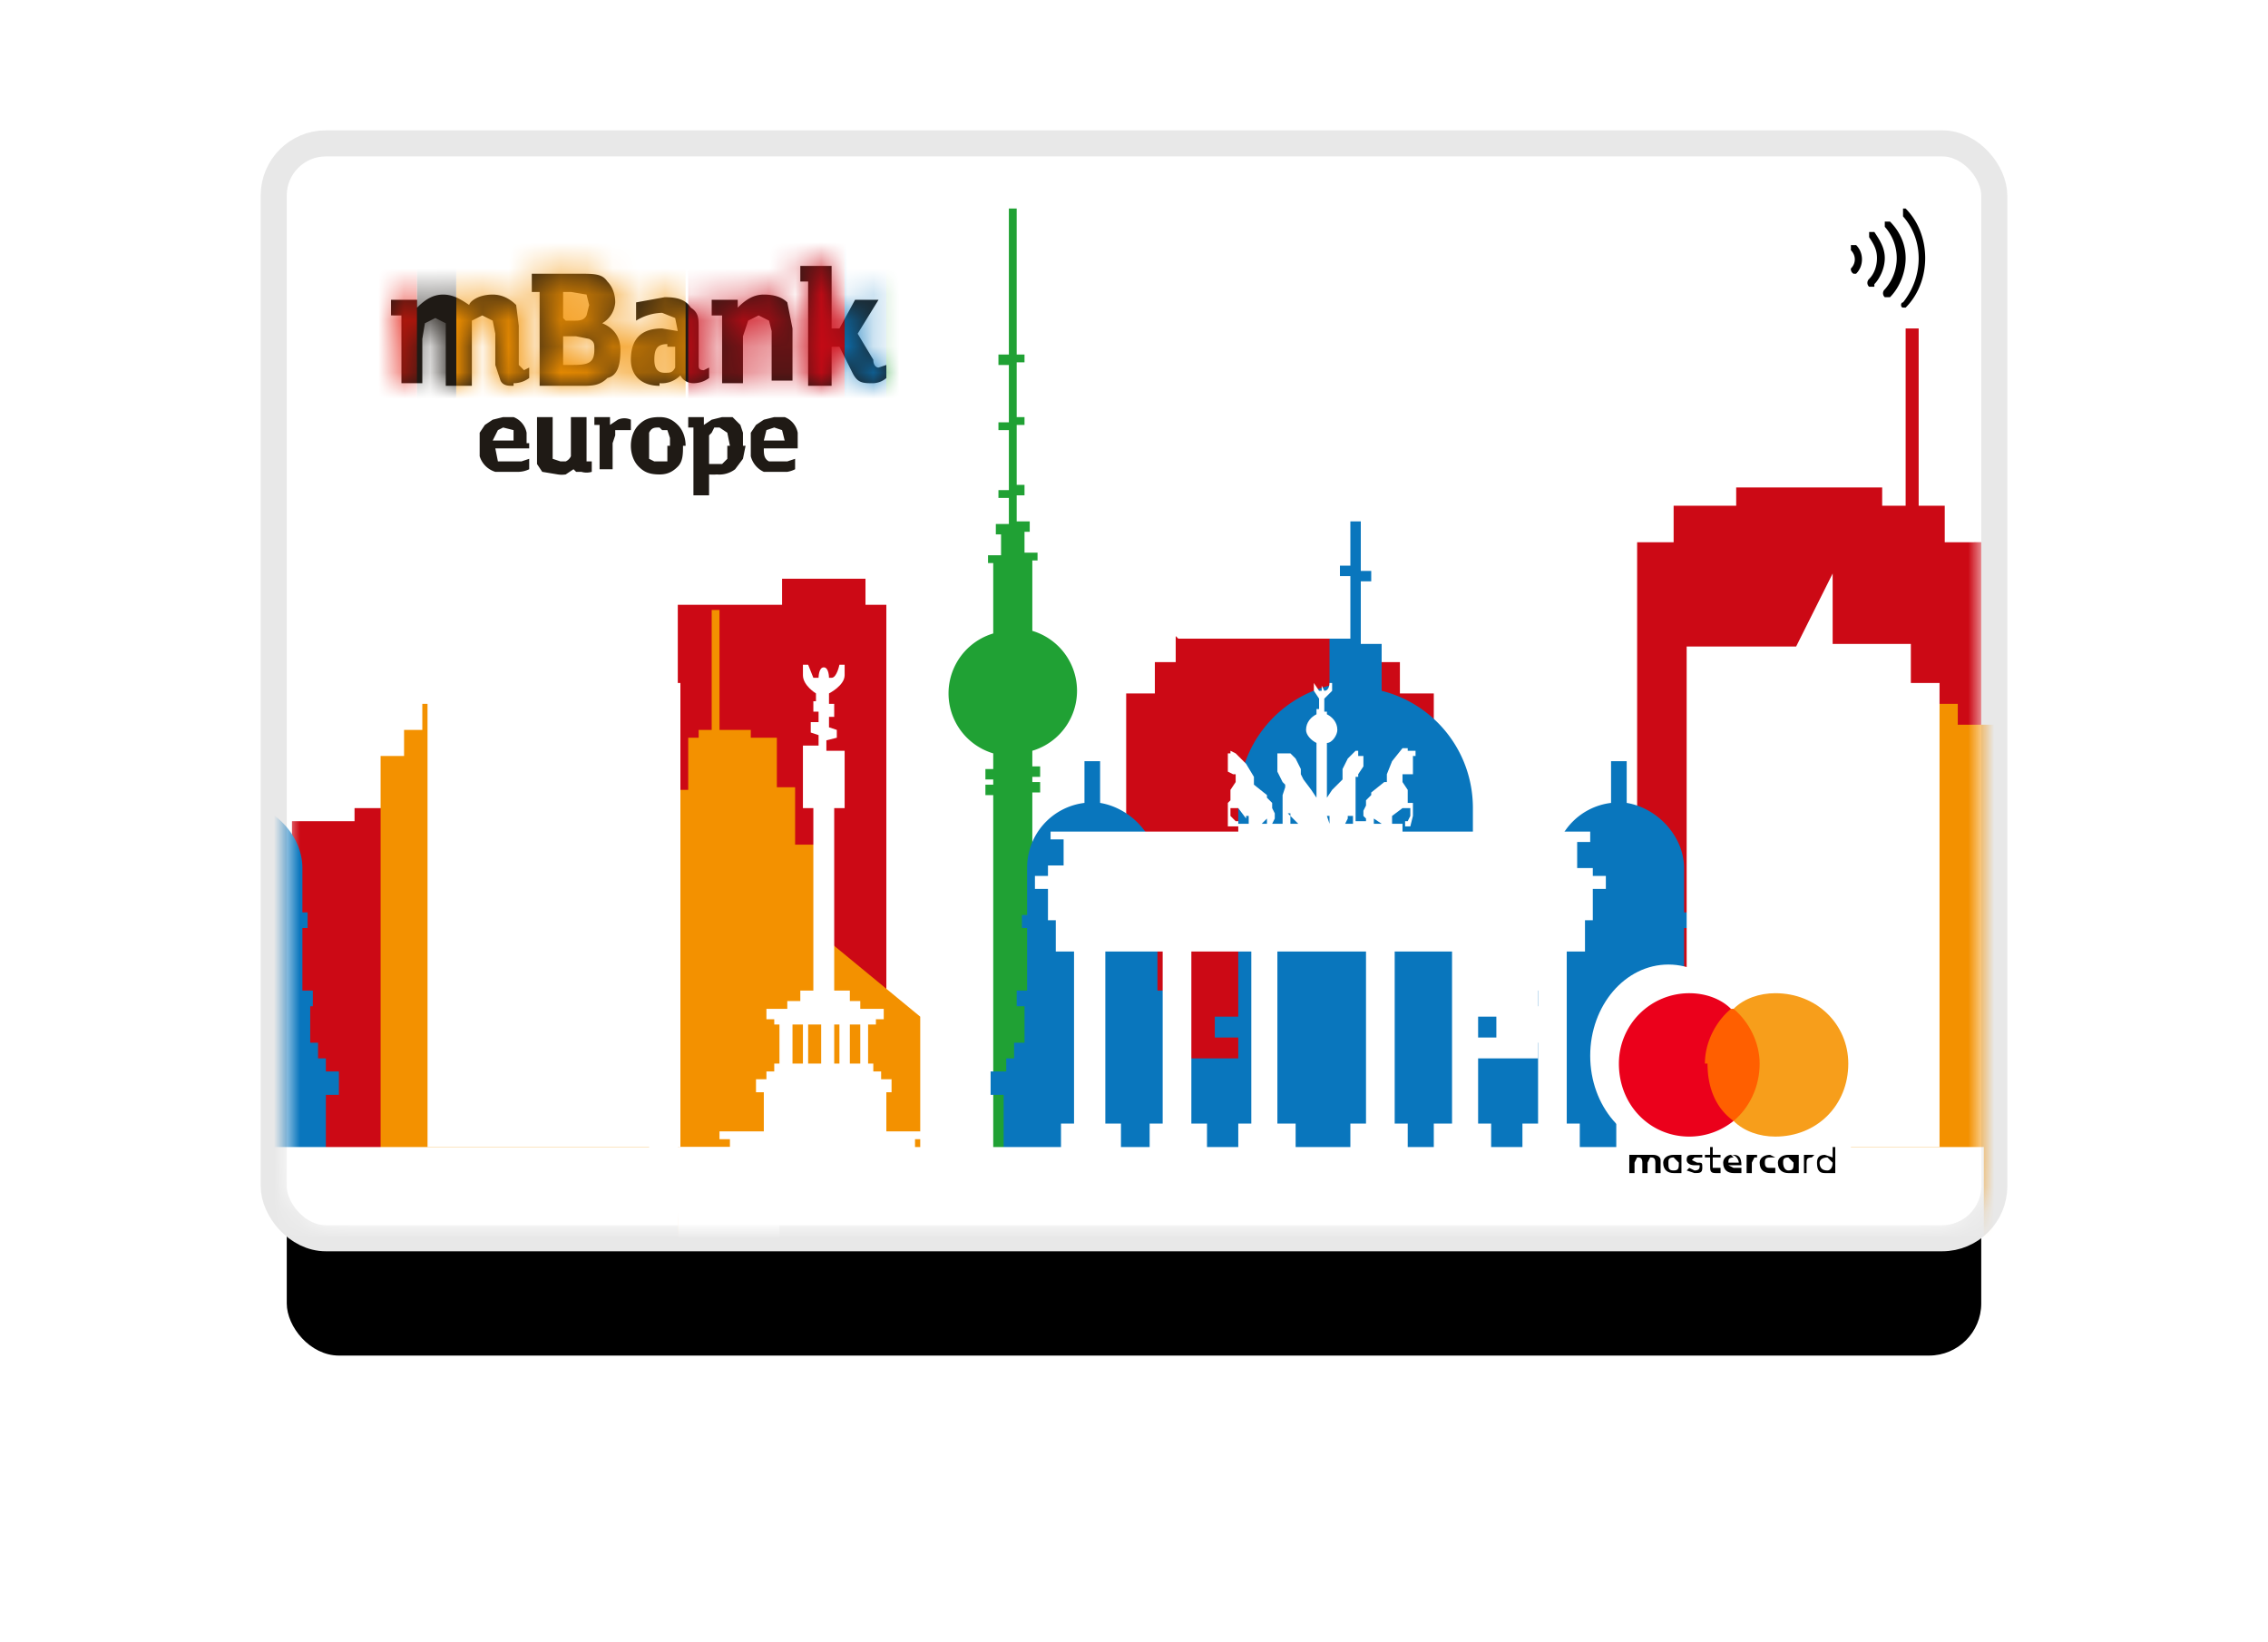 <svg
  xmlns="http://www.w3.org/2000/svg"
  xmlns:xlink="http://www.w3.org/1999/xlink"
  width="87"
  height="63"
  viewBox="0 0 87 63"
>
  <defs>
    <rect id="a" width="65" height="41" rx="2" />
    <filter id="b" width="156.9%" height="190.2%" x="-28.5%" y="-32.9%" filterUnits="objectBoundingBox">
      <feMorphology in="SourceAlpha" operator="dilate" radius="1" result="shadowSpreadOuter1" />
      <feOffset dy="5" in="shadowSpreadOuter1" result="shadowOffsetOuter1" />
      <feGaussianBlur in="shadowOffsetOuter1" result="shadowBlurOuter1" stdDeviation="5" />
      <feComposite in="shadowBlurOuter1" in2="SourceAlpha" operator="out" result="shadowBlurOuter1" />
      <feColorMatrix
        in="shadowBlurOuter1"
        values="0 0 0 0 0.035 0 0 0 0 0.463 0 0 0 0 0.741 0 0 0 0.2 0"
      />
    </filter>
    <path
      id="d"
      d="M6.7 2.5H7c.2 0 .4 0 .5.2l.1.4-.1.4-.6.1h-.3v-1zm0-1.7H7c.6 0 .8.1.8.6 0 .2 0 .3-.2.4l-.5.1h-.5V.8zm-1-.7v3.5h-.3v.7h1.8c.6 0 .9 0 1.1-.3.2-.2.3-.5.3-.8a1 1 0 0 0-.5-.8c.5-.2.7-.6.7-1 0-.6-.1-1-.5-1.1C8 0 7.7 0 7.3 0H5.7zm8.9 0v2l-.1.4-.4.2-.4-.2-.2-.6V.1h-.8v2.6h-.4v.6h1V3c.3.3.6.5 1 .5s.7-.1.9-.3l.2-1v-2h-.8zm3.9 0c-.4 0-.6 0-.8.4l-.5 1h-.3V0H16V4h-.3v.6h1.2V2.2h.3l.6 1.1h.9L17.9 2l.6-1c0-.2.1-.3.2-.3l.3.1V.3a.8.8 0 0 0-.5-.2zM4.7 0c-.2 0-.4 0-.5.2L4 .8V2l-.1.5-.4.2-.4-.2V0h-1v2.4l-.4.2-.4-.2-.1-.6V.1H.4v2.6H0v.6h1V3c.3.3.6.5 1 .5s.7-.2 1-.4c0 .1.3.4.9.4.4 0 .7-.2.9-.4l.1-.8V.8l.2-.2.2.1V.3a1 1 0 0 0-.6-.2zm5.9 1.6c-.4 0-.5-.2-.5-.6 0-.3.1-.5.4-.5.2 0 .3 0 .4.2v.8h-.3zM10.3 0c-.7 0-1.1.4-1.1 1 0 .8.4 1.2 1.2 1.2l.6-.1-.1.5-.5.2a2 2 0 0 1-1-.3v.7l1.1.2c.5 0 .8-.1 1-.4.3-.2.3-.4.3-.8V.8c0-.1 0-.2.2-.2l.2.1V.3a1 1 0 0 0-.6-.2c-.2 0-.4.1-.5.3a1 1 0 0 0-.8-.3z"
    />
  </defs>
  <g fill="none" fill-rule="evenodd" transform="translate(11 6)">
    <mask id="c" fill="#fff">
      <use xlink:href="#a" />
    </mask>
    <use fill="#000" filter="url(#b)" xlink:href="#a" />
    <rect width="66" height="42" x="-.5" y="-.5" fill="#FFF" stroke="#E8E8E8" rx="2" />
    <g mask="url(#c)">
      <path
        fill="#CC0915"
        d="M62 6.6h.6v6.8h1v1.4H65v29H51.8v-29h1.4v-1.4h2.4v-.7h5.6v.7h.9V6.6zM34.2 18.5h6.7v.9h1.8v1.2H44v23H32.2v-23h1.1v-1.2h.8v-1zm-12-1.3h.8v26.5H15V17.2h4v-1h3.2v1z"
      />
      <path
        fill="#20A134"
        d="M32.1 41.7v-1h-3.5V24.4h.3V24h-.3v-.2h.3v-.4h-.3v-.6a2.4 2.4 0 0 0 0-4.6v-2.7h.2v-.3h-.5v-.8h.2V14H28v-1h.3v-.4H28v-2.3h.3v-.3H28V7.9h.3v-.3H28V2h-.3v5.6h-.4V8h.4v2.2h-.4v.3h.4v2.3h-.4v.3h.4v1h-.5v.4h.2v.8h-.5v.3h.2v2.7a2.4 2.4 0 0 0 0 4.6v.6h-.3v.4h.3v.2h-.3v.4h.3v16.3h-3.6v1h-1.7v2h12v-2h-1.7z"
      />
      <path
        fill="#0976BD"
        d="M55 35.1h-.5v-.5h-.3V34h-.4v-1.4h.3V32h-.5v-2.4h.2V29h-.2V27.3c0-1.2-1-2.3-2.2-2.5v-1.6h-.6v1.6a2.5 2.5 0 0 0-2.2 2.5V29.1h-.3v.5h.3V32H48v.6h.3V34H48v.6h-2.5v-.8h.9V33h-.9v-6.2h.9V26h-.9V25c0-2.2-1.5-4-3.5-4.5v-1.8h-.8v-2.4h.4v-.4h-.4V14h-.4v1.7h-.4v.4h.4v2.4H40v1.8c-2 .5-3.5 2.3-3.5 4.5V26h-.9v.8h.9V33h-.9v.8h.9v.8H34V34h-.3v-1.4h.3V32h-.6v-2.4h.3V29h-.3V27.3c0-1.2-1-2.3-2.2-2.5v-1.6h-.6v1.6a2.5 2.5 0 0 0-2.2 2.5V29.1h-.2v.5h.2V32H28v.6h.3V34h-.4v.6h-.3v.5H27v.9h.5v9.3h27V36h.5v-.9z"
      />
      <path
        fill="#F39100"
        d="M65.6 23v-1.2h-1.5V21h-5.9v1h-.7V23h-1v22.4h10.4V23zM20.9 30.2v-3.8h-1.4v-2.2h-.7v-1.9h-1V22h-1.2v-4.6h-.3V22h-.5v.3h-.4v2H15v21.1H24.3V33z"
      />
      <path
        fill="#FFF"
        d="M15 47h50.1v-9H15zM37.4 25.6l.2-.2v.2h-.2zm1-.4l.2.2.2.2h-.3v-.4zm1 .4v-.3.3zm.5-.3l.1.3v-.3zm.8 0h.2v-.1.4h-.3l.1-.2zm1 .1l.3.2h-.3v-.2zm8.4 2.2v-.3h-.6v-1h.5v-.4h-7.2v-.3h-.4v-.3l.4-.3h.3v.3l-.1.2h-.1v.2h.2l.1-.4v-.5H43v-.5l-.2-.3v-.3H43.2V23h.1v-.2H43v-.1h-.2l-.4.5-.2.5v.3h-.1l-.5.4v.1l-.2.2v.2l-.1.2v.2l.1.1v.1h-.4v-1.2L41 24v-.2h.1v-.1l.2-.3V23h-.2v-.2H41l-.3.3-.2.4v.4l-.4.4-.2.3v.1-2.2c.2 0 .4-.3.4-.5 0-.3-.2-.5-.4-.6v-.1h-.1v-.5l.3-.3v-.3H40s0 .3-.2.3l-.1-.2v.2h-.1l-.2-.3v.3l.2.3v.4h-.1v.2c-.2.1-.4.3-.4.6 0 .2.2.4.4.5v2.2-.1l-.2-.3-.3-.4-.1-.2v-.2l-.2-.4-.2-.2H38V23.6l.1.2.1.2.1.1v.1l-.1.3V25.6h-.4l.1-.2v-.2l-.1-.2v-.2l-.2-.2v-.1l-.5-.4v-.3l-.3-.5-.4-.4-.2-.1v.1h-.1v.7l.2.1h.1v.3l-.2.3v.4l-.1.1v.9h.4v-.2h-.1l-.2-.2V25h.3l.3.4v-.1h.1v.3h-.4v.3h-7.2v.3h.5v1h-.6v.4h-.5v.5h.5v1.2h.3v1.2h.7v6.6h-.5v.9H32v-.9h-.6v-6.6h2.2v6.6h-.5v.9h2.2v-.9h-.6v-6.6H37v6.6h-.5v.9h2.2v-.9H38v-6.6h3.4v6.6h-.6v.9H43v-.9h-.5v-6.6h2.2v6.6H44v.9h2.2v-.9h-.5v-6.6H48v6.6h-.6v.9h2.2v-.9h-.5v-6.6h.7v-1.2h.3v-1.2h.5v-.5H50z"
      />
      <path d="M15 47h50.1V16H15z" />
      <path
        fill="#FFF"
        d="M19.4 34.8h.4v-1.5h-.4v1.5zm2.2 0h.4v-1.5h-.4v1.5zm-.7 0h.3v-1.5H21v1.5zm-.8 0h.4v-1.5H20v1.5zm4.5 2.6H23v-1.5h.2v-.5h-.4v-.3h-.3v-.3h-.2v-1.5h.3v-.2h.3v-.4H22v-.3h-.4V32H21V25h.4v-2.2h-.7v-.4l.4-.1v-.3l-.3-.1v-.4h.2V21h-.2v-.4s.6-.3.6-.7v-.4h-.2s-.1.5-.3.5h-.1s0-.4-.2-.4-.2.4-.2.4h-.2l-.2-.5h-.2v.4c0 .4.5.7.5.7v.3h-.1v.4h.2v.4h-.3v.4l.3.1v.4h-.6V25h.4V32h-.5v.4h-.5v.3h-.8v.4h.3v.2h.2v1.5h-.2v.3h-.3v.3h-.4v.5h.3v1.5h-1.7v.3h.4v.4h7.1v-.4h.4v-.3zM63.4 38V20.2h-1.1v-1.5h-3V16l-1.4 2.8h-4.2V38z"
      />
    </g>
    <g mask="url(#c)">
      <path
        fill="#CC0915"
        d="M9 25.5h1.6v.8H12v17.4H-1.2V26.3H.2v-.8h2.4V25h5.6v.5h.9zm-27.9 3h6.7v.6h1.8v.7H-9v13.9h-11.9V29.8h1.1v-.7h.8v-.6zm-12-.8h.8v16H-38v-16h4v-.6h3.2v.6z"
      />
      <path
        fill="#0976BD"
        d="M2 35.1h-.5v-.5h-.3V34H.9v-1.4H1V32H.6v-2.4h.2V29H.6V27.3c0-1.2-1-2.3-2.2-2.5v-1.6h-.6v1.6a2.5 2.5 0 0 0-2.2 2.5V29.1h-.3v.5h.3V32H-5v.6h.3V34H-5v.6h-2.5v-.8h.9V33h-.9v-6.2h.9V26h-.9V25c0-2.2-1.5-4-3.5-4.5v-1.8h-.8v-2.4h.4v-.4h-.4V14h-.4v1.7h-.4v.4h.4v2.4h-.8v1.8c-2 .5-3.5 2.3-3.5 4.5V26h-.9v.8h.9V33h-.9v.8h.9v.8H-19V34h-.3v-1.4h.3V32h-.6v-2.4h.3V29h-.3V27.3c0-1.2-1-2.3-2.2-2.5v-1.6h-.6v1.6a2.5 2.5 0 0 0-2.2 2.5V29.1h-.2v.5h.2V32h-.5v.6h.3V34h-.4v.6h-.3v.5h-.5v.9h.5v9.3h27V36H2v-.9z"
      />
      <path fill="#F39100" d="M12.6 23v-1.2h-1.5V21H5.2v1h-.7V23h-.9v22.4h10.3V23z" />
      <path
        fill="#FFF"
        d="M-31.2 47h50.1v-9h-50.1zM-15.6 25.6l.2-.2v.2h-.2zm1-.4l.2.2.2.2h-.3v-.4zm1 .4v-.3.3zm.5-.3l.1.3v-.3zm.8 0h.2v-.1.4h-.3l.1-.2zm1 .1l.3.2h-.3v-.2zm8.4 2.2v-.3h-.6v-1h.5v-.4h-7.2v-.3h-.4v-.3l.4-.3h.3v.3l-.1.2h-.1v.2h.2l.1-.4v-.5h-.2v-.5l-.2-.3v-.3H-9.8V23h.1v-.2h-.1v-.1h-.2l-.4.5-.2.5v.3h-.1l-.5.4v.1l-.2.2v.2l-.1.2v.2l.1.1v.1h-.4v-1.2l-.1-.3v-.2h.1v-.1l.2-.3V23h-.2v-.2h-.2l-.2.3-.2.4v.4l-.4.4-.2.3v.1-2.2c.2 0 .4-.3.4-.5 0-.3-.2-.5-.4-.6v-.1h-.1v-.5l.3-.3v-.3h-.1l-.1.3h-.1l-.1-.2v.2h-.1l-.2-.3v.3l.2.3v.4h-.1v.2c-.2.1-.4.3-.4.6 0 .2.2.4.4.5v2.2-.1l-.2-.3-.3-.4-.1-.2v-.2l-.2-.4-.2-.2h-.4V23.6l.1.2.1.2.1.1v.1l-.1.3V25.6h-.4l.1-.2V24.8l-.3-.2v-.1l-.5-.4v-.3l-.3-.5-.4-.4-.2-.1v.1h-.1v.7l.2.1h.1v.3l-.2.3v.4l-.1.1v.9h.4v-.2h-.1l-.2-.2V25h.3l.3.4v-.1h.1v.3h-.4v.3h-7.2v.3h.5v1h-.6v.4h-.5v.5h.5v1.2h.3v1.2h.7v6.6h-.5v.9h2.2v-.9h-.6v-6.6h2.2v6.6h-.5v.9h2.2v-.9h-.6v-6.6h2.3v6.6h-.6v.9h2.2v-.9h-.6v-6.6h3.4v6.6h-.6v.9h2.2v-.9h-.5v-6.6h2.2v6.6H-9v.9h2.2v-.9h-.5v-6.6H-5v6.6h-.6v.9h2.2v-.9h-.5v-6.6h.7v-1.2h.3v-1.2h.5v-.5H-3z"
      />
      <path d="M-35.5 47h50.1V16h-50.1z" />
      <path fill="#FFF" d="M15.1 38V20.2h-1.2v-1.5h-3V16l-1.3 2.8H5.4V38z" />
    </g>
    <ellipse cx="53" cy="34.5" fill="#FFF" mask="url(#c)" rx="3" ry="3.5" />
    <path fill="#FFF" d="M51 37h9v2h-9z" mask="url(#c)" />
    <g mask="url(#c)">
      <path
        fill="#000"
        fill-rule="nonzero"
        d="M52.7 39v-.5c0-.1-.1-.2-.3-.2H52 51.5v.7h.2v-.4l.1-.2c.1 0 .2 0 .2.2v.4h.2v-.4l.1-.2c.1 0 .2 0 .2.2v.4h.2zm2.3-.7h-.3V38h-.1v.3h-.2v.1h.2v.3c0 .2 0 .3.2.3h.2v-.2H54.7v-.4h.3v-.1zm1.3 0H56v.7h.2v-.4l.1-.2h.1v-.1zm-2 0H54c-.2 0-.3 0-.3.2 0 .1.1.2.3.2h.2c0 .1 0 .2-.2.2l-.2-.1-.1.1.3.1c.2 0 .3 0 .3-.2s0-.2-.2-.2l-.2-.1.1-.1H54.3zm4.2 0H58.2v.7h.1v-.4c0-.1 0-.2.2-.2l.1-.1zm-2 .3c0 .3.2.4.4.4h.2v-.2h-.2c-.1 0-.2 0-.2-.2 0-.1 0-.2.2-.2h.2l-.2-.1c-.2 0-.4.1-.4.3zm1.5 0v-.3h-.2-.2c-.2 0-.4.1-.4.3 0 .3.2.4.4.4h.4v-.4zm-.6 0c0-.1 0-.2.2-.2l.2.2c0 .2 0 .3-.2.3-.1 0-.2-.1-.2-.3zm-2-.3c-.1 0-.3.1-.3.3 0 .3.2.4.4.4h.3v-.2h-.3l-.2-.1h.5c0-.3-.1-.4-.3-.4zm0 0c.2 0 .3.2.3.3h-.4c0-.1 0-.2.2-.2zm4 .3V38h-.1v.4l-.3-.1c-.2 0-.3.1-.3.3 0 .3.1.4.3.4h.4v-.4zm-.6 0c0-.1.1-.2.3-.2l.2.2c0 .2-.1.3-.2.3-.2 0-.3-.1-.3-.3zm-5.3 0v-.3h-.1-.2c-.2 0-.4.1-.4.3 0 .3.2.4.4.4H53.5v-.4zm-.5 0c0-.1 0-.2.2-.2l.2.2c0 .2 0 .3-.2.3s-.2-.1-.2-.3z"
      />
      <g fill-rule="nonzero">
        <path fill="#FF5F00" d="M54.3 32.7h2.4V37h-2.4z" />
        <path
          fill="#EB001B"
          d="M54.4 34.8c0-.8.4-1.6 1-2.1-.4-.4-1-.6-1.6-.6a2.7 2.7 0 0 0-2.7 2.7c0 1.6 1.2 2.8 2.7 2.8.6 0 1.2-.2 1.7-.6-.7-.5-1-1.3-1-2.2z"
        />
        <path
          fill="#F79E1B"
          d="M59.9 34.8c0 1.6-1.2 2.8-2.8 2.8-.6 0-1.2-.2-1.6-.6.6-.5 1-1.3 1-2.2 0-.8-.4-1.6-1-2.1.4-.4 1-.6 1.6-.6 1.6 0 2.8 1.2 2.8 2.7z"
        />
      </g>
    </g>
    <g fill="#000" fill-rule="nonzero" mask="url(#c)">
      <path d="M62 5.8c-.1 0-.1-.2 0-.2.8-1 .8-2.4 0-3.3V2h.1c1 1 1 2.8 0 3.8zm-.5-.4c.4-.4.6-1 .6-1.5s-.2-1-.6-1.4h-.2v.2a1.8 1.8 0 0 1 0 2.4.2.2 0 0 0 0 .3h.2zm-.6-.5c.2-.2.4-.6.4-1s-.2-.7-.4-1h-.2v.2c.2.3.3.5.3.8 0 .3-.1.6-.3.8a.2.2 0 0 0 0 .3h.2zm-.7-.4c.3-.3.3-.8 0-1.1H60v.2c.2.2.2.5 0 .7a.2.2 0 0 0 .1.2h.1z" />
    </g>
    <g mask="url(#c)">
      <g transform="matrix(1 0 0 -1 4 8.8)">
        <mask id="e" fill="#fff">
          <use xlink:href="#d" />
        </mask>
        <use fill="#1F1A15" fill-rule="nonzero" xlink:href="#d" />
        <g fill-rule="nonzero" mask="url(#e)">
          <path fill="#E41509" d="M1 11.5H-9.8V-7.8H1z" />
          <path fill="#F39100" d="M11.3-7.8H2.5v19.3h8.8z" />
          <path fill="#CC0915" d="M17.4-7.8h-6v19.3h6z" />
          <path fill="#20A134" d="M28.8-7.8H19v19.3h9.8z" />
          <path fill="#0976BD" d="M19-7.8h-1.6v19.3H19z" />
          <path fill="#1F1A15" d="M2.5-7.8H1v19.3h1.5z" />
        </g>
      </g>
      <path
        fill="#1F1A15"
        d="M9.3 11v.2H8l.1.5H9l.3-.1v.4a1 1 0 0 1-.4.1H8a.9.9 0 0 1-.6-.6v-.4-.5l.2-.3.3-.2.4-.1h.4a.8.8 0 0 1 .5.6v.4zm-.6-.1v-.4l-.4-.1-.2.1-.2.4h.8zm3 1.2a.7.7 0 0 1-.4 0h-.2L11 12l-.3.2a1 1 0 0 1-.3 0l-.6-.1-.2-.3V10h.6v1.6l.3.1h.2a.4.4 0 0 0 .2-.2V10h.6v1.7h.2v.4zm1.5-1.6H13h-.4v.2l-.1.3V12H12v-1.7h-.2V10h.6v.3l.3-.2a.6.6 0 0 1 .5 0v.4zm2 .6c0 .3 0 .6-.2.8-.2.2-.4.3-.7.3-.4 0-.6-.1-.8-.3-.2-.2-.3-.5-.3-.8 0-.3.1-.6.3-.8.2-.2.4-.3.8-.3.3 0 .5.1.7.3.2.2.3.5.3.8zm-.5 0v-.3l-.1-.3h-.2l-.1-.1c-.2 0-.3 0-.4.2v1l.2.1h.5v-.3-.3zm2.9 0l-.1.5-.3.4a1 1 0 0 1-.7.2 1.9 1.9 0 0 1-.3 0v.8h-.6v-2.6h-.2V10h.6v.3l.3-.2.4-.1h.4l.3.3.1.3v.5zm-.6 0l-.1-.5-.3-.2h-.2l-.1.2-.1.1v1.1h.5l.2-.2v-.2-.3zm2.6-.1v.2h-1.3c0 .2 0 .4.2.5h.7l.3-.1v.4a1 1 0 0 1-.3.1h-.9a.9.9 0 0 1-.5-.6v-.4-.5l.2-.3.3-.2.4-.1h.4a.8.8 0 0 1 .5.6v.4zm-.5-.1l-.1-.4-.3-.1-.3.1-.1.4h.8z"
      />
    </g>
  </g>
</svg>
